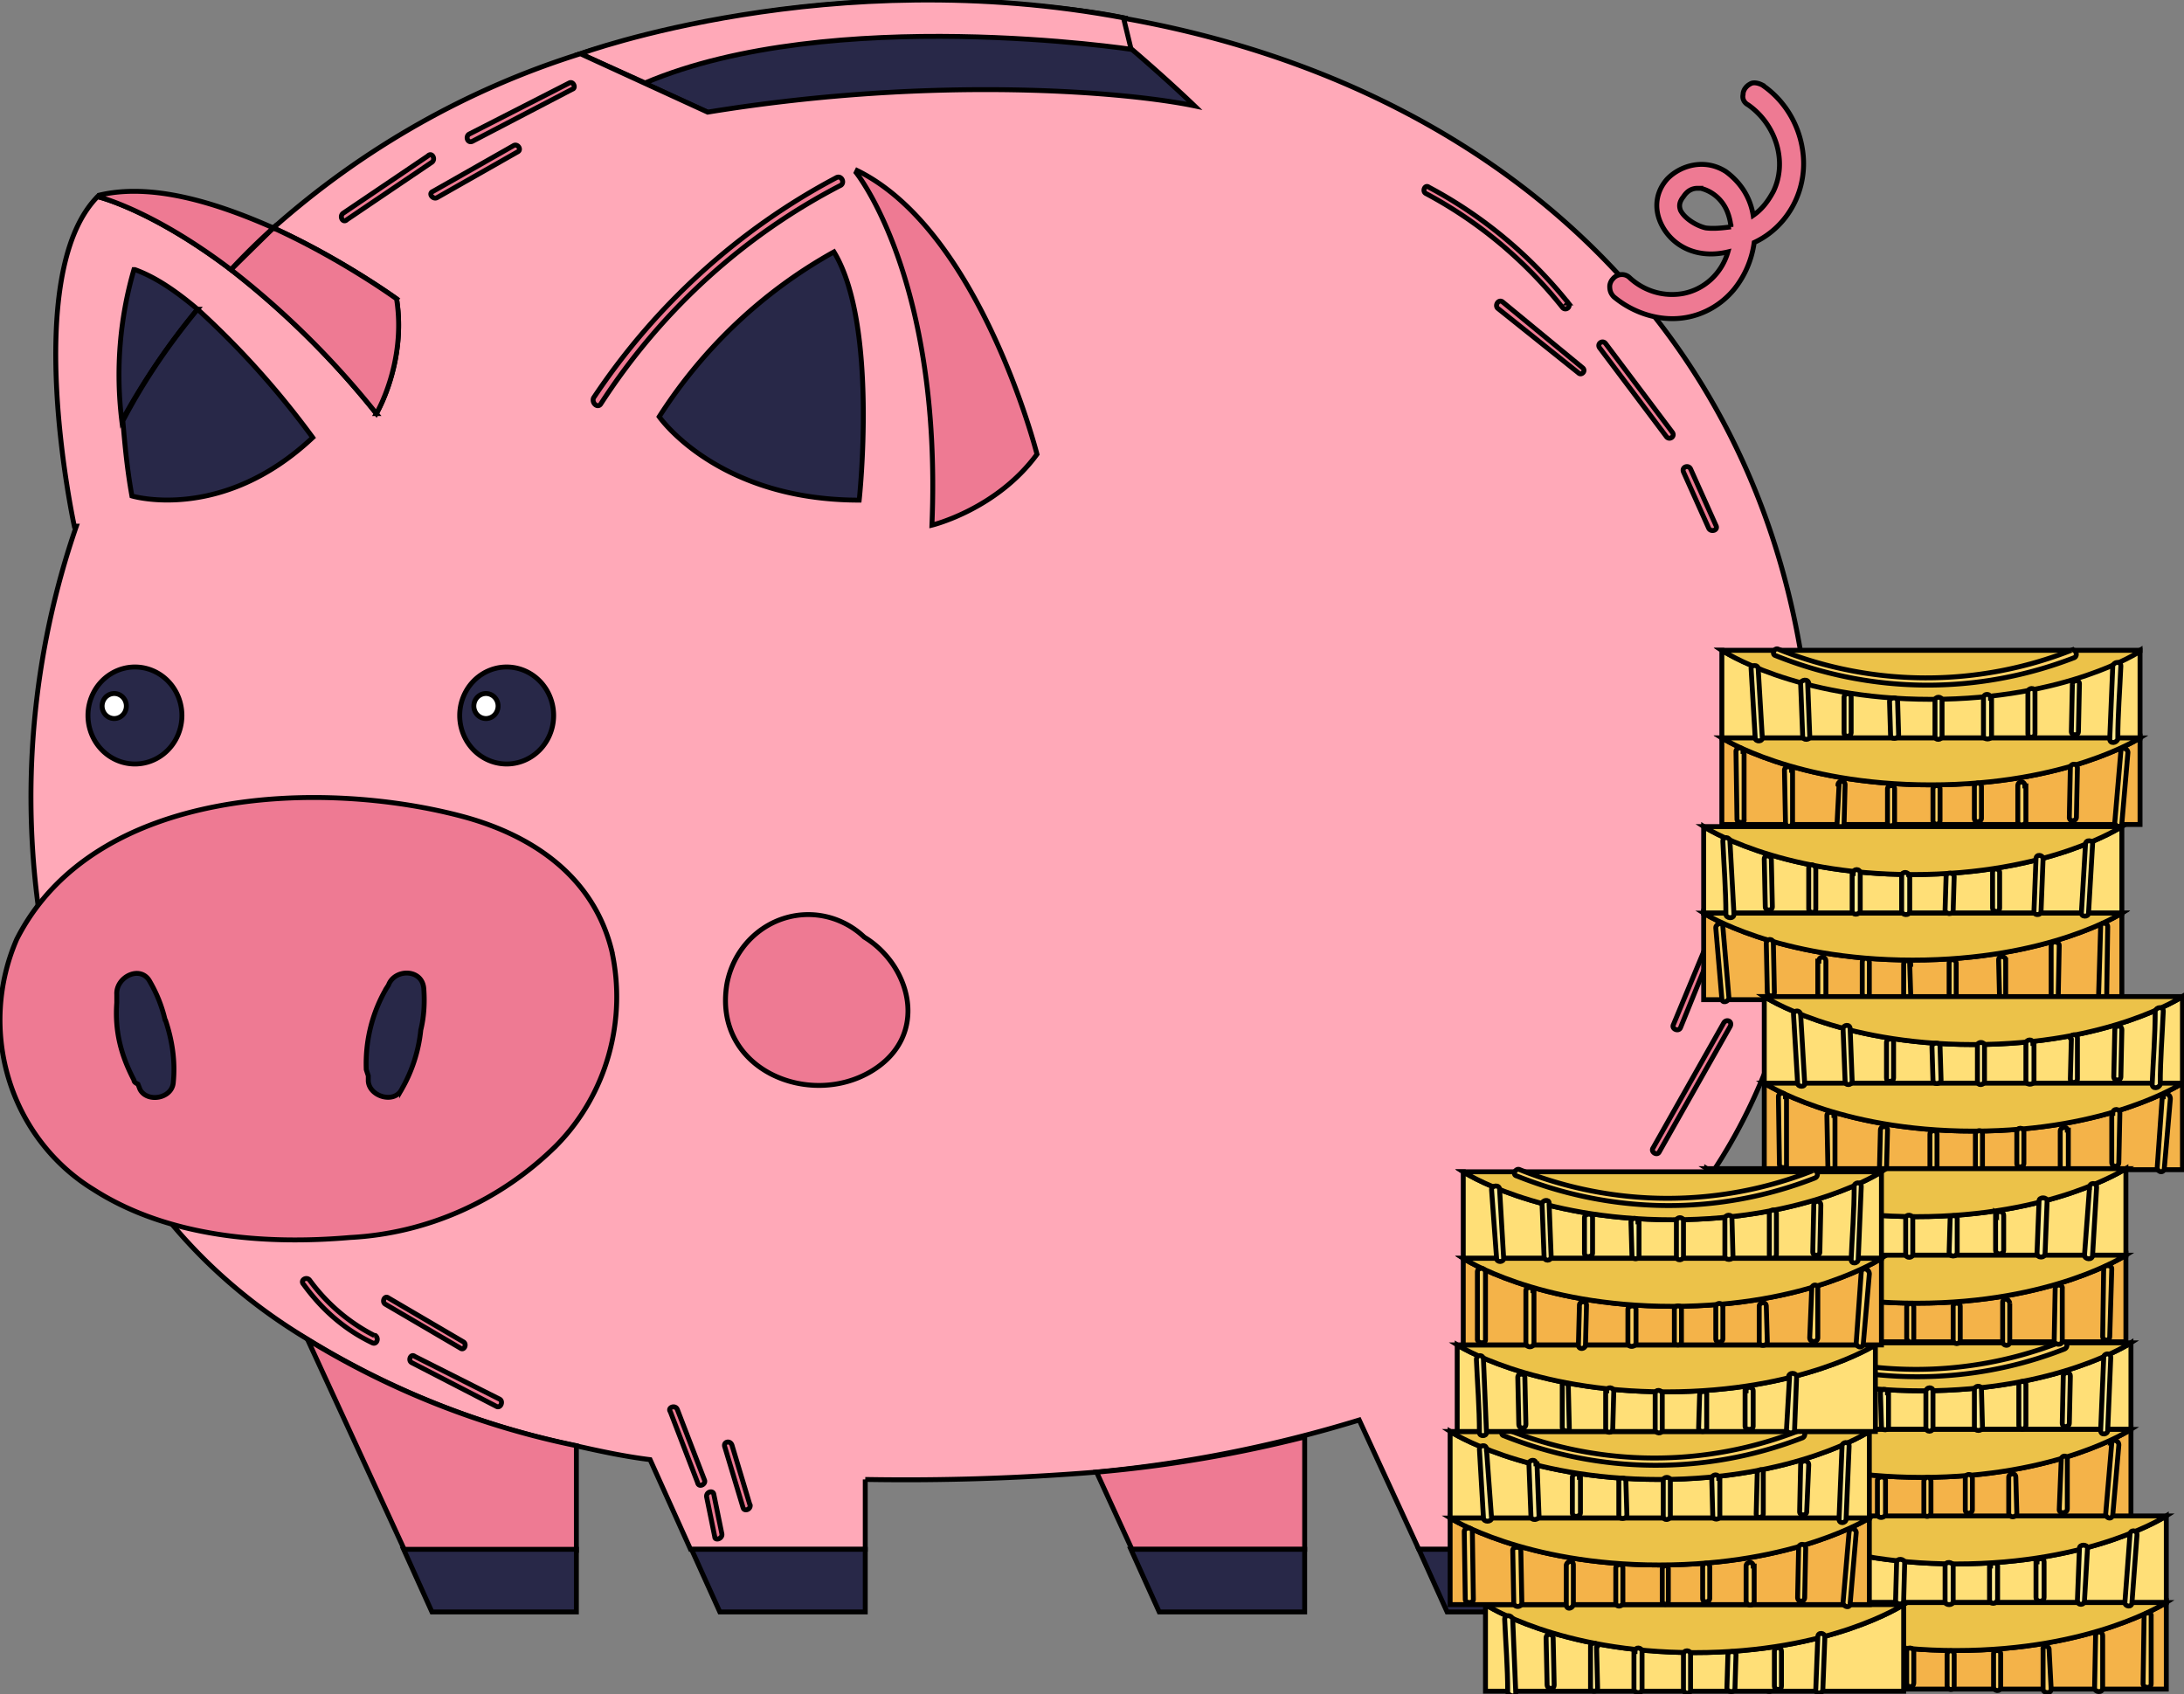 <svg width="446" height="346" xmlns="http://www.w3.org/2000/svg">
 <rect width="100%" height="100%" fill="#808080" stroke="none"/>
 <defs>
  <clipPath id="a">
   <path id="svg_1" d="m0,0l500,0l0,500l-500,0l0,-500z"/>
  </clipPath>
 </defs>
 <g>
  <title>Layer 1</title>
  <g stroke="null" id="svg_2" clip-path="url(#a)">
   <path stroke="null" id="svg_3" display="block" d="m144.931,23.114l-26.404,-12.139s30.323,-10.01 62.503,-10.649c31.973,-0.639 48.888,3.408 48.888,3.408l1.444,6.389s7.014,5.963 12.996,11.713c-13.202,-2.769 -52.395,-6.389 -99.427,1.278z" fill="#282848"/>
   <path stroke="null" id="svg_4" display="block" d="m231.362,10.122s-61.471,-9.371 -99.633,6.815l-13.202,-5.963s50.951,-18.742 111.391,-7.241l1.444,6.389z" fill="#FFA9B8"/>
   <g stroke="null" id="svg_5" display="block">
    <path stroke="null" id="svg_6" d="m229.505,3.946l1.444,5.963s7.014,5.963 12.996,11.713c-13.202,-2.769 -52.395,-6.389 -99.427,1.278l-25.991,-11.926a173.275,178.897 0 0 0 -62.709,35.566c14.027,6.389 25.166,14.482 25.166,14.482c2.063,12.991 -4.126,23.427 -4.126,23.427a174.719,180.388 0 0 0 -29.704,-29.39c-16.296,-12.352 -27.229,-14.908 -27.229,-14.908c-15.884,16.186 -4.744,67.299 -4.744,67.299l0.413,0a159.248,164.415 0 0 0 -7.22,81.569a115.517,119.265 0 0 0 25.991,60.058c7.839,9.584 17.328,17.677 28.26,24.279a173.688,179.323 0 0 0 55.283,21.936c4.744,1.065 9.695,2.13 14.852,2.769l8.251,18.316l35.686,0l0,-14.269a497.547,513.69 0 0 0 47.032,-1.491a276.415,285.383 0 0 0 53.839,-10.649l12.171,26.409l35.48,0l0,-50.688c28.054,-21.936 44.969,-54.947 44.969,-102.227c0,-89.023 -60.027,-145.46 -140.683,-159.73l0,0.213z" fill="#FFA9B8"/>
    <path stroke="null" id="svg_7" d="m359.049,18.854c-1.031,-0.639 -2.063,0.639 -1.238,1.278c6.188,4.259 9.283,12.778 5.776,19.806a15.265,15.76 0 0 1 -6.807,6.815c0,-4.259 -1.65,-7.88 -5.157,-10.223c-6.188,-4.046 -15.058,2.556 -10.314,9.584c3.094,4.472 8.664,4.898 13.821,2.982a16.502,17.038 0 0 1 -2.063,5.75c-4.332,8.093 -14.852,8.945 -21.453,3.195c-0.825,-0.852 -1.857,0.426 -1.031,1.278c6.395,5.75 16.502,5.75 22.278,-1.278c2.063,-2.556 3.507,-5.963 3.713,-9.584a17.946,18.529 0 0 0 6.395,-4.685a16.502,17.038 0 0 0 -4.126,-24.918l0.206,0zm-4.538,28.751c-2.063,0.639 -4.126,1.065 -6.395,0.639c-3.713,-0.639 -9.076,-4.685 -5.57,-9.158c3.919,-5.111 10.314,-0.852 11.758,3.834c0.619,1.491 0.825,2.982 0.825,4.472l-0.619,0.213z" fill="#EE7A93"/>
    <path stroke="null" id="svg_8" d="m341.516,65.069c-4.332,0 -8.664,-1.704 -11.964,-4.472c-0.619,-0.639 -0.825,-1.278 -0.825,-2.13c0,-0.426 0.206,-1.065 0.619,-1.491c0.825,-1.065 2.475,-1.278 3.507,-0.213a12.996,13.417 0 0 0 10.727,3.195a11.758,12.139 0 0 0 9.283,-8.519c-5.363,1.278 -10.108,-0.426 -12.789,-4.259c-2.475,-3.621 -2.269,-7.667 0.413,-10.649c2.682,-2.769 7.632,-4.259 11.964,-1.491c2.888,2.13 4.951,5.111 5.57,8.945c1.857,-1.278 3.094,-2.982 4.126,-4.898c2.888,-5.963 0.619,-13.63 -5.157,-17.677c-0.825,-0.426 -1.238,-1.278 -1.031,-2.13c0,-0.852 0.619,-1.704 1.444,-2.13c0.619,-0.426 1.65,-0.213 2.475,0.213a18.771,19.381 0 0 1 8.251,13.417a17.121,17.677 0 0 1 -9.901,18.742a18.565,19.168 0 0 1 -4.126,9.584a16.502,17.038 0 0 1 -12.583,5.963zm5.157,-26.622c-1.031,0 -2.063,0.426 -2.888,1.704c-1.031,1.278 -0.825,2.13 -0.619,2.769c0.825,1.704 3.3,3.195 5.157,3.621c1.65,0.213 3.507,0 5.157,-0.213a10.314,10.649 0 0 0 -0.619,-2.769a7.839,8.093 0 0 0 -5.57,-5.111l-0.619,0zm-171.625,-3.621c25.166,12.352 36.718,57.929 36.718,57.929c-8.251,11.288 -21.453,14.482 -21.453,14.482c2.063,-50.262 -15.471,-71.985 -15.471,-71.985l0.206,-0.426z" fill="#EE7A93"/>
    <path stroke="null" id="svg_9" d="m170.303,51.439c9.076,14.908 5.157,50.688 5.157,50.688c-29.085,0 -40.843,-17.038 -40.843,-17.038a99.014,102.227 0 0 1 35.686,-33.65zm-142.746,3.621c4.126,1.491 8.251,4.259 12.789,8.093a139.239,143.757 0 0 0 -15.471,22.788a72.404,74.753 0 0 1 2.475,-30.881l0.206,0z" fill="#282848"/>
    <path stroke="null" id="svg_10" d="m117.702,295.293l0,21.297l-35.068,0l-19.803,-43.02a173.894,179.536 0 0 0 55.283,21.723l-0.413,0zm148.728,-1.917l0,23.001l-35.274,0l-7.22,-15.76c14.852,-1.278 29.292,-3.834 42.7,-7.241l-0.206,0z" fill="#EE7A93"/>
    <path stroke="null" id="svg_11" d="m103.468,136.202a9.489,9.797 0 1 1 0,19.806a9.489,9.797 0 0 1 0,-19.806zm-75.911,0a9.489,9.797 0 1 1 0,19.806a9.489,9.797 0 0 1 0,-19.806zm238.872,180.175l0,12.778l-29.704,0l-5.776,-12.778l35.274,0l0.206,0zm-89.732,0l0,12.778l-29.704,0l-5.776,-12.778l35.48,0zm-136.351,-253.225a172.037,177.619 0 0 1 23.516,26.196c-18.565,17.464 -36.924,11.926 -36.924,11.926c-1.031,-5.75 -1.444,-10.649 -1.857,-15.334c4.332,-8.306 9.489,-15.76 15.265,-22.788z" fill="#282848"/>
    <path stroke="null" id="svg_12" d="m80.984,61.023c2.063,12.991 -4.126,23.427 -4.126,23.427a174.1,179.749 0 0 0 -29.704,-29.39l8.664,-8.519c14.027,6.389 25.166,14.482 25.166,14.482z" fill="#EE7A93"/>
    <path stroke="null" id="svg_13" d="m325.219,316.377l0,12.778l-29.704,0l-5.776,-12.778l35.48,0z" fill="#282848"/>
    <path stroke="null" id="svg_14" d="m19.925,39.939c10.933,-2.769 24.341,1.491 35.893,6.602a137.176,141.627 0 0 0 -8.664,8.519c-16.296,-12.352 -27.229,-14.908 -27.229,-14.908l0,-0.213z" fill="#EE7A93"/>
    <path stroke="null" id="svg_15" d="m117.702,316.377l0,12.778l-29.498,0l-5.776,-12.778l35.274,0z" fill="#282848"/>
    <path stroke="null" id="svg_16" d="m25.701,143.443a2.475,2.556 0 1 1 -4.744,0a2.475,2.556 0 0 1 4.744,0zm75.911,0a2.475,2.556 0 1 1 -4.744,0a2.475,2.556 0 0 1 4.744,0z" fill="#FFF"/>
    <path stroke="null" id="svg_17" d="m170.716,36.318a134.701,139.071 0 0 0 -49.507,44.937c-0.413,1.065 0.825,2.13 1.444,1.278c12.377,-19.168 29.292,-34.502 49.095,-44.724c0.825,-0.639 0,-2.13 -1.031,-1.491zm-57.14,197.639a65.597,67.725 0 0 1 -42.081,18.742c-17.328,1.491 -37.13,0 -52.395,-9.797a38.987,40.252 0 0 1 -15.677,-51.113c15.884,-31.307 62.709,-32.798 91.588,-24.918c13.821,3.834 26.198,12.139 29.911,27.261a41.256,42.595 0 0 1 -11.139,39.613l-0.206,0.213z" fill="#EE7A93"/>
    <path stroke="null" id="svg_18" d="m33.746,208.4a26.816,27.686 0 0 0 -3.094,-7.88c-1.857,-3.621 -7.014,-1.065 -6.807,2.556l0,1.704c-0.413,5.75 0.825,10.649 3.507,15.76c0,0.426 0.413,0.639 0.825,0.852l0.413,1.065c1.444,2.769 6.601,1.917 6.807,-1.491c0.413,-4.259 -0.206,-8.519 -1.65,-12.778l0,0.213zm52.189,1.917c0.619,-2.556 0.825,-5.324 0.619,-8.306c-0.206,-4.259 -5.982,-4.259 -7.22,-0.852l-0.413,0.639a28.879,29.816 0 0 0 -4.126,16.612l0.413,1.278l0,1.065c0.206,3.195 5.363,4.685 6.807,1.704a28.879,29.816 0 0 0 3.919,-12.139z" fill="#282848"/>
    <path stroke="null" id="svg_19" d="m176.492,191.362a16.915,17.464 0 0 0 -28.054,9.584c-2.888,17.464 16.915,25.557 29.704,17.677c11.758,-7.241 7.839,-21.51 -1.65,-27.261zm-89.113,-159.517l-17.328,11.713c-0.825,0.639 0,2.13 0.825,1.278l17.328,-11.713c0.825,-0.639 0,-2.13 -0.825,-1.278zm28.879,-14.908l-20.422,10.436c-0.825,0.426 -0.413,1.917 0.619,1.491l20.422,-10.649c0.825,-0.213 0.206,-1.704 -0.619,-1.278zm-11.345,12.778l-16.502,9.371c-1.031,0.426 0,1.704 0.825,1.278l16.502,-9.371c0.825,-0.426 0,-1.704 -0.825,-1.278zm256.819,134.599a129.956,134.173 0 0 1 -8.664,36.844c-0.413,0.852 1.031,1.491 1.444,0.639a131.4,135.664 0 0 0 8.664,-37.057c0,-1.065 -1.444,-1.278 -1.65,-0.426l0.206,0zm-9.695,44.511l-14.44,25.557c-0.619,0.852 0.825,1.704 1.238,0.852l14.44,-25.557c0.619,-1.065 -0.619,-1.704 -1.238,-0.852zm-1.65,-20.445l-8.664,20.871c-0.413,0.852 1.031,1.491 1.444,0.639l8.457,-20.871c0.413,-0.852 -0.825,-1.491 -1.238,-0.639zm-34.861,82.846l0,15.121c0,1.065 1.444,0.852 1.444,0l0,-15.334c0,-1.065 -1.444,-0.852 -1.444,0l0,0.213zm0.825,24.066l-0.413,11.501c0,1.065 1.444,0.852 1.65,0l0.413,-11.501c0,-1.065 -1.444,-1.065 -1.65,0zm-5.157,-11.501c0,-1.065 -1.65,-0.852 -1.65,0l1.238,15.334c0,1.065 1.65,0.852 1.444,0l-1.031,-15.334zm-167.293,18.529l-5.57,-14.482c-0.413,-1.065 -2.063,-0.426 -1.444,0.426l5.57,14.482c0.206,1.065 1.65,0.426 1.444,-0.426zm3.507,10.862l-1.65,-8.093c-0.206,-0.852 -1.65,-0.426 -1.444,0.639l1.65,8.093c0,0.852 1.65,0.426 1.444,-0.639zm5.776,-5.75l-3.713,-12.352c-0.413,-1.065 -1.857,-0.639 -1.444,0.426l3.713,12.352c0.206,0.852 1.65,0.426 1.444,-0.639l0,0.213zm-76.736,-34.715a37.13,38.335 0 0 1 -13.202,-11.288c-0.619,-0.852 -2.063,0 -1.238,0.852c3.713,5.111 8.251,9.158 14.027,11.926c0.825,0.426 1.444,-0.852 0.619,-1.491l-0.206,0zm25.579,12.991l-17.328,-8.732c-0.825,-0.639 -1.444,0.852 -0.619,1.278l17.328,8.945c0.825,0.426 1.444,-1.065 0.619,-1.491zm-7.426,-11.713l-15.265,-8.945c-0.825,-0.639 -1.444,0.852 -0.619,1.278l15.265,8.945c0.825,0.639 1.444,-0.852 0.619,-1.278zm225.67,-212.121a90.763,93.708 0 0 0 -28.467,-23.64c-0.825,-0.639 -1.444,0.852 -0.619,1.278a88.7,91.578 0 0 1 27.848,23.214c0.619,0.852 1.857,0 1.238,-0.852zm21.247,26.409l-13.614,-18.103c-0.619,-0.852 -1.857,0 -1.238,0.852l13.614,18.103c0.619,0.852 1.857,0 1.238,-0.852zm-18.359,-13.204l-16.296,-13.417c-0.825,-0.639 -1.65,0.639 -1.031,1.278l16.502,13.204c0.619,0.639 1.65,-0.426 0.825,-1.065zm27.229,32.159l-5.157,-11.501c-0.413,-0.852 -1.857,-0.426 -1.444,0.639l5.157,11.501c0.413,0.852 2.063,0.426 1.444,-0.639z" fill="#EE7A93"/>
   </g>
   <g stroke="null" id="svg_20" display="block">
    <path stroke="null" id="svg_21" d="m442.386,309.562l0,17.677l-85.606,0l0,-17.677s15.058,9.797 42.7,9.797c27.848,0 42.906,-9.797 42.906,-9.797z" fill="#FFDF77"/>
    <path stroke="null" id="svg_22" d="m356.987,309.562l85.4,0s-15.058,9.797 -42.906,9.797c-27.642,0 -42.7,-9.797 -42.7,-9.797l0.206,0z" fill="#ECC249"/>
    <path stroke="null" id="svg_23" d="m442.386,327.239l0,17.677l-85.606,0l0,-17.677s15.058,9.797 42.7,9.797c27.848,0 42.906,-9.797 42.906,-9.797z" fill="#F4B349"/>
    <path stroke="null" id="svg_24" d="m356.987,327.239l85.4,0s-15.058,9.797 -42.906,9.797c-27.642,0 -42.7,-9.797 -42.7,-9.797l0.206,0z" fill="#ECC249"/>
    <path stroke="null" id="svg_25" d="m434.96,313.395c0,-1.065 1.444,-1.065 1.444,0l-1.031,13.843c0,1.065 -1.444,0.852 -1.444,0l1.031,-13.843zm-10.314,2.769c0,-0.852 1.65,-0.852 1.65,0l-0.619,10.649c0,1.065 -1.444,1.065 -1.444,0l0.413,-10.649zm-8.664,2.769c0,-0.852 1.444,-0.852 1.444,0l0,7.241c0,1.065 -1.65,1.065 -1.65,0l0,-7.241l0.206,0zm-9.489,0.852c0,-0.852 1.444,-0.852 1.444,0l0,6.815c-0.206,1.065 -1.65,1.065 -1.65,0l0,-6.815l0.206,0zm-7.632,0l0,7.241c0,0.852 -1.65,0.852 -1.65,0l0,-7.241c0,-1.065 1.65,-0.852 1.65,0zm-11.552,-0.639c0,-1.065 1.65,-0.852 1.65,0l-0.206,7.667c0,1.065 -1.65,0.852 -1.65,0l0.206,-7.667zm-7.632,-0.852l0,8.306c0,0.852 -1.238,0.852 -1.238,0l-0.206,-8.519c0,-0.852 1.444,-0.852 1.444,0.213zm-8.87,-1.917l0,9.584c0,1.065 -1.238,0.852 -1.238,0l-0.413,-9.584c0,-1.065 1.444,-0.852 1.65,0zm-8.457,-3.621l0.619,14.908c0,0.852 -1.444,0.639 -1.444,-0.213l-0.619,-14.908c0,-0.852 1.444,-0.852 1.444,0l0,0.213z" fill="#FFEA92"/>
    <path stroke="null" id="svg_26" d="m437.848,330.007c0,-0.852 1.65,-0.852 1.444,0l0,13.843c0,1.065 -1.65,0.852 -1.65,0l0.206,-13.843zm-9.901,4.046c0,-1.065 1.444,-1.065 1.444,0l0,10.649c0,1.065 -1.65,0.852 -1.65,0l0.206,-10.649zm-9.489,2.982l0.413,7.88c0,1.065 -1.65,0.852 -1.65,0l0,-8.093c-0.206,-0.852 1.238,-0.852 1.238,0l0,0.213zm-9.901,0.852l0,6.602c0,1.065 -1.444,0.852 -1.444,0l0,-6.815c0,-0.852 1.444,-0.852 1.444,0l0,0.213zm-9.489,0l0,6.389c0,1.065 -1.444,0.852 -1.444,0l0,-6.389c0,-1.065 1.444,-1.065 1.444,0zm-8.251,-0.639l0,6.389c0,1.065 -1.444,1.065 -1.444,0l0,-6.389c0,-1.065 1.444,-0.852 1.444,0zm-10.52,-0.213c0,-1.065 1.65,-0.852 1.65,0l-0.206,7.454c0,0.852 -1.444,0.852 -1.444,0l0,-7.454zm-9.076,-3.408l0,10.01c0,0.852 -1.238,0.852 -1.238,0l-0.413,-10.223c0,-1.065 1.65,-0.852 1.65,0l0,0.213zm-10.314,-3.621l1.238,14.482c0,1.065 -1.444,1.278 -1.444,0.213l-1.238,-14.269c0,-1.065 1.238,-1.278 1.444,-0.426z" fill="#FFD266"/>
    <path stroke="null" id="svg_27" d="m349.767,274.209l0,17.677l85.4,0l0,-17.677s-14.852,9.797 -42.7,9.797s-42.7,-9.797 -42.7,-9.797z" fill="#FFDF77"/>
    <path stroke="null" id="svg_28" d="m435.167,274.209l-85.4,0s14.852,9.797 42.7,9.797s42.7,-9.797 42.7,-9.797z" fill="#ECC249"/>
    <path stroke="null" id="svg_29" d="m349.767,291.885l0,17.677l85.4,0l0,-17.677s-14.852,9.797 -42.7,9.797s-42.7,-9.797 -42.7,-9.797z" fill="#F4B349"/>
    <path stroke="null" id="svg_30" d="m435.167,291.885l-85.4,0s14.852,9.797 42.7,9.797s42.7,-9.797 42.7,-9.797z" fill="#ECC249"/>
    <path stroke="null" id="svg_31" d="m356.987,277.829c0,-0.852 -1.444,-0.852 -1.444,0l1.031,14.056c0,0.852 1.444,0.852 1.444,0l-0.825,-14.056l-0.206,0zm10.314,2.982c0,-1.065 -1.444,-0.852 -1.444,0l0.413,10.649c0,1.065 1.444,1.065 1.444,0l-0.413,-10.649zm8.87,2.769c0,-1.065 -1.65,-0.852 -1.65,0l0,7.241c0,1.065 1.65,0.852 1.65,0l0,-7.241zm9.283,0.852c0,-1.065 -1.444,-0.852 -1.444,0l0.206,6.815c0,1.065 1.65,0.852 1.444,0l0,-6.815l-0.206,0zm7.839,0l0,7.028c0,1.065 1.444,1.065 1.444,0l0,-7.454c0,-0.852 -1.444,-0.852 -1.444,0.213l0,0.213zm11.345,-0.639c0,-1.065 -1.444,-0.852 -1.444,0l0,7.667c0,0.852 1.65,0.852 1.65,0l-0.206,-7.667zm7.632,-0.852l0,8.093c0,1.065 1.444,1.065 1.444,0l0,-8.306c0,-0.852 -1.444,-0.852 -1.444,0l0,0.213zm9.076,-1.917l-0.206,9.584c0,1.065 1.444,0.852 1.444,0l0.206,-9.584c0,-1.065 -1.444,-0.852 -1.444,0zm8.251,-3.621l-0.619,14.695c0,1.065 1.444,0.852 1.444,0l0.619,-14.908c0,-1.065 -1.444,-0.852 -1.444,0l0,0.213z" fill="#FFEA92"/>
    <path stroke="null" id="svg_32" d="m354.099,294.654c0,-1.065 -1.444,-0.852 -1.444,0l0.206,13.843c0,1.065 1.444,0.852 1.444,0l0,-13.843l-0.206,0zm9.901,3.834c0,-0.852 -1.444,-0.852 -1.444,0l0,10.649c0,1.065 1.65,1.065 1.65,0l0,-10.649l-0.206,0zm9.489,3.195l-0.206,7.88c0,1.065 1.444,0.852 1.444,0l0.206,-8.093c0,-1.065 -1.444,-0.852 -1.444,0l0,0.213zm9.901,0.852l0,6.602c0,1.065 1.65,0.852 1.65,0l0,-6.815c0,-1.065 -1.65,-0.852 -1.65,0l0,0.213zm9.489,0l0,6.389c0,1.065 1.444,0.852 1.444,0l0,-6.389c0,-1.278 -1.444,-1.065 -1.444,0zm8.457,-0.639l0,6.389c0,1.065 1.444,0.852 1.444,0l0,-6.389c0,-1.065 -1.444,-1.065 -1.444,0zm10.314,-0.213c0,-1.065 -1.444,-0.852 -1.444,0l0,7.241c0,1.065 1.65,1.065 1.65,0l-0.206,-7.241zm9.283,-3.621l-0.413,10.223c0,0.852 1.65,0.852 1.65,-0.213l0,-10.01c0,-1.065 -1.238,-0.852 -1.238,0zm10.314,-3.408l-1.238,14.482c0,0.852 1.238,1.278 1.444,0.213l1.238,-14.269c0,-1.065 -1.444,-1.278 -1.65,-0.426l0.206,0zm-10.314,-20.658a83.337,86.041 0 0 1 -59.821,-0.213c-0.619,-0.426 -1.444,1.065 -0.413,1.491c19.597,7.667 41.256,7.88 60.853,0.213c1.031,-0.426 0.413,-1.917 -0.413,-1.491l-0.206,0z" fill="#FFD266"/>
    <path stroke="null" id="svg_33" d="m351.623,132.795l0,17.89l85.4,0l0,-17.89s-14.852,9.797 -42.7,9.797s-42.7,-9.797 -42.7,-9.797z" fill="#FFDF77"/>
    <path stroke="null" id="svg_34" d="m437.023,132.795l-85.4,0s14.852,10.01 42.7,10.01s42.7,-9.797 42.7,-9.797l0,-0.213z" fill="#ECC249"/>
    <path stroke="null" id="svg_35" d="m351.623,150.684l0,17.677l85.4,0l0,-17.677s-14.852,9.584 -42.7,9.584s-42.7,-9.584 -42.7,-9.584z" fill="#F4B349"/>
    <path stroke="null" id="svg_36" d="m437.023,150.684l-85.4,0s14.852,9.584 42.7,9.584s42.7,-9.584 42.7,-9.584z" fill="#ECC249"/>
    <path stroke="null" id="svg_37" d="m359.049,136.628c0,-1.065 -1.65,-0.852 -1.444,0l0.825,14.056c0,0.852 1.65,0.852 1.444,-0.213l-0.825,-13.843zm10.314,2.982c0,-1.065 -1.65,-0.852 -1.65,0l0.413,10.649c0,1.065 1.65,0.852 1.444,0l-0.413,-10.649l0.206,0zm8.664,2.769c0,-1.065 -1.444,-0.852 -1.444,0l0,7.241c0,1.065 1.444,0.852 1.444,0l0,-7.241zm9.489,0.852c0,-1.065 -1.65,-0.852 -1.65,0l0.206,6.815c0,1.065 1.65,0.852 1.65,0l-0.206,-6.815zm7.632,0l0,7.028c0,1.065 1.444,0.852 1.444,0l0,-7.241c0,-0.852 -1.444,-0.852 -1.444,0l0,0.213zm11.345,-0.639c0,-1.065 -1.444,-1.065 -1.444,0l0,7.667c0,0.852 1.65,0.852 1.65,0l0,-7.667l-0.206,0zm7.632,-0.852l0,8.093c0,1.065 1.444,0.852 1.444,0l0,-8.519c0,-1.065 -1.444,-0.852 -1.444,0l0,0.426zm9.076,-1.917l-0.206,9.584c0,0.852 1.444,0.852 1.444,0l0.206,-9.797c0,-0.852 -1.444,-0.852 -1.444,0.213zm8.251,-3.834l-0.619,14.908c0,1.065 1.444,0.852 1.65,0c0,-5.111 0.413,-10.01 0.619,-14.908c0,-1.065 -1.444,-0.852 -1.65,0z" fill="#FFEA92"/>
    <path stroke="null" id="svg_38" d="m355.955,153.453c0,-1.065 -1.444,-0.852 -1.444,0l0.206,13.843c0,0.852 1.65,0.852 1.444,0l0,-13.843l-0.206,0zm9.901,3.834c0,-1.065 -1.444,-0.852 -1.444,0l0.206,10.649c0,1.065 1.444,1.065 1.444,0l0,-10.649l-0.206,0zm9.695,3.195l-0.413,7.88c0,1.065 1.444,0.852 1.444,0l0.206,-8.093c0,-1.065 -1.444,-0.852 -1.444,0l0.206,0.213zm9.901,0.639l0,6.815c0,1.065 1.444,0.852 1.444,0l0,-6.815c0,-1.065 -1.444,-0.852 -1.444,0zm9.283,0l0,6.389c0,1.065 1.444,1.065 1.444,0l0,-6.389c0,-1.065 -1.444,-0.852 -1.444,0zm8.457,-0.639l0,6.602c0,1.065 1.444,0.852 1.444,0l0,-6.389c0,-1.065 -1.444,-1.065 -1.444,0l0,-0.213zm10.314,0c0,-1.065 -1.444,-1.065 -1.444,0l0,7.241c0,1.065 1.65,0.852 1.65,0l0,-7.241l-0.206,0zm9.283,-3.621l-0.206,10.01c0,1.065 1.444,0.852 1.444,0l0.206,-10.01c0,-1.065 -1.444,-1.065 -1.444,0zm10.314,-3.408l-1.238,14.482c0,0.852 1.444,1.278 1.444,0.213l1.238,-14.482c0,-0.852 -1.444,-1.278 -1.444,-0.213zm-10.108,-20.658a83.337,86.041 0 0 1 -59.821,-0.213c-0.825,-0.426 -1.444,1.065 -0.619,1.278c19.597,7.88 41.256,8.093 61.059,0.426c0.825,-0.426 0.206,-1.917 -0.619,-1.491z" fill="#FFD266"/>
    <path stroke="null" id="svg_39" d="m433.31,168.787l0,17.677l-85.4,0l0,-17.677s14.852,9.797 42.7,9.797s42.7,-9.797 42.7,-9.797z" fill="#FFDF77"/>
    <path stroke="null" id="svg_40" d="m347.91,168.787l85.4,0s-14.852,9.797 -42.7,9.797s-42.7,-9.797 -42.7,-9.797z" fill="#ECC249"/>
    <path stroke="null" id="svg_41" d="m433.31,186.464l0,17.677l-85.4,0l0,-17.677s14.852,9.584 42.7,9.584s42.7,-9.584 42.7,-9.584z" fill="#F4B349"/>
    <path stroke="null" id="svg_42" d="m347.91,186.464l85.4,0s-14.852,9.584 -42.7,9.584s-42.7,-9.584 -42.7,-9.584z" fill="#ECC249"/>
    <path stroke="null" id="svg_43" d="m425.884,172.408c0,-1.065 1.65,-0.852 1.444,0l-0.825,14.056c0,0.852 -1.65,0.852 -1.444,-0.213l0.825,-13.843zm-10.108,2.982c0,-1.065 1.444,-0.852 1.444,0l-0.413,10.649c0,1.065 -1.65,0.852 -1.444,0l0.413,-10.649zm-8.87,2.769c0,-1.065 1.444,-0.852 1.444,0l0,7.241c0,1.065 -1.444,0.852 -1.444,0l0,-7.241zm-9.489,0.852c0,-1.065 1.65,-0.852 1.65,0l-0.206,6.815c0,1.065 -1.65,0.852 -1.65,0l0.206,-6.815zm-7.426,0l0,7.028c0,1.065 -1.65,0.852 -1.65,0l0,-7.241c0,-0.852 1.444,-0.852 1.444,0l0.206,0.213zm-11.552,-0.639c0,-1.065 1.444,-1.065 1.444,0l0,7.667c-0.206,0.852 -1.65,0.852 -1.65,0l0,-7.667l0.206,0zm-7.632,-0.852l0,8.093c0,1.065 -1.444,0.852 -1.444,0l0,-8.306c0,-1.065 1.238,-0.852 1.444,0l0,0.213zm-9.076,-1.917l0.206,9.584c0,0.852 -1.444,0.852 -1.444,0l-0.206,-9.797c0,-0.852 1.444,-0.852 1.444,0.213zm-8.457,-3.834l0.825,14.908c0,1.065 -1.65,0.852 -1.65,0c0,-5.111 -0.413,-10.01 -0.619,-14.908c0,-1.065 1.444,-0.852 1.444,0z" fill="#FFEA92"/>
    <path stroke="null" id="svg_44" d="m428.978,189.232c0,-1.065 1.444,-0.852 1.444,0l-0.206,13.843c0,0.852 -1.65,0.852 -1.65,0l0.413,-13.843zm-10.108,3.834c0,-1.065 1.65,-0.852 1.65,0l-0.206,10.649c0,1.065 -1.65,1.065 -1.444,0l0,-10.649zm-9.283,2.982l0,8.093c0.206,1.065 -1.238,0.852 -1.238,0l-0.206,-8.093c0,-1.065 1.444,-0.852 1.444,0zm-10.108,0.852l0,6.815c0,1.065 -1.444,0.852 -1.444,0l0,-7.028c0,-1.065 1.444,-0.852 1.444,0l0,0.213zm-9.489,0l0.206,6.389c0,1.065 -1.444,1.065 -1.444,0l0,-6.389c0,-1.065 1.444,-0.852 1.444,0l-0.206,0zm-8.251,-0.426l0,6.389c0,1.065 -1.444,0.852 -1.444,0l0,-6.389c0,-1.065 1.444,-1.065 1.444,0zm-10.314,-0.213c0,-1.065 1.444,-1.065 1.444,0l0,7.241c0,1.065 -1.65,0.852 -1.65,0l0,-7.241l0.206,0zm-9.283,-3.621l0.206,10.01c0,1.065 -1.444,0.852 -1.444,0l-0.206,-10.01c0,-1.065 1.444,-1.065 1.444,0zm-10.314,-3.408l1.238,14.482c0,0.852 -1.444,1.278 -1.444,0.213l-1.238,-14.482c0,-0.852 1.444,-1.278 1.444,-0.213z" fill="#FFD266"/>
    <path stroke="null" id="svg_45" d="m360.287,203.502l0,17.677l85.4,0l0,-17.677s-14.852,9.797 -42.7,9.797s-42.7,-9.797 -42.7,-9.797z" fill="#FFDF77"/>
    <path stroke="null" id="svg_46" d="m445.687,203.502l-85.4,0s14.852,9.797 42.7,9.797s42.7,-9.797 42.7,-9.797z" fill="#ECC249"/>
    <path stroke="null" id="svg_47" d="m360.287,221.178l0,17.677l85.4,0l0,-17.677s-14.852,9.797 -42.7,9.797s-42.7,-9.797 -42.7,-9.797z" fill="#F4B349"/>
    <path stroke="null" id="svg_48" d="m445.687,221.178l-85.4,0s14.852,9.797 42.7,9.797s42.7,-9.797 42.7,-9.797z" fill="#ECC249"/>
    <path stroke="null" id="svg_49" d="m367.713,207.335c0,-1.278 -1.65,-1.065 -1.444,0l0.825,13.843c0,0.852 1.65,0.852 1.444,0l-0.825,-14.056l0,0.213zm10.108,2.769c0,-1.065 -1.444,-0.852 -1.444,0l0.413,10.649c0,1.065 1.444,0.852 1.444,0l-0.413,-10.649zm8.87,2.769c0,-1.065 -1.444,-0.852 -1.444,0l0,7.241c0,1.065 1.444,0.852 1.444,0l0,-7.241zm9.489,0.852c0,-1.065 -1.65,-0.852 -1.65,0l0.206,6.815c0,1.065 1.65,0.852 1.65,0l-0.206,-6.815zm7.632,0l0,7.028c0,1.065 1.444,0.852 1.444,0l0,-7.241c0,-0.852 -1.444,-0.852 -1.444,0l0,0.213zm11.345,-0.639c0,-1.065 -1.444,-0.852 -1.444,0l0,7.667c0,0.852 1.65,0.852 1.65,0l0,-7.667l-0.206,0zm7.839,-0.852l-0.206,8.093c0,1.065 1.444,0.852 1.444,0l0,-8.306c0,-1.065 -1.444,-0.852 -1.444,0l0.206,0.213zm8.87,-1.917l-0.206,9.584c0,0.852 1.444,0.852 1.444,0l0.206,-9.584c0,-1.065 -1.444,-1.065 -1.444,0zm8.251,-3.834c0,5.111 -0.413,10.01 -0.619,14.908c0,1.065 1.444,0.852 1.65,0c0,-5.111 0.413,-10.01 0.619,-14.908c0,-1.065 -1.444,-0.852 -1.65,0z" fill="#FFEA92"/>
    <path stroke="null" id="svg_50" d="m364.619,223.947c0,-1.065 -1.444,-0.852 -1.444,0l0.206,13.843c0,0.852 1.65,0.852 1.444,0l0,-13.843l-0.206,0zm9.901,3.834c0,-0.852 -1.444,-0.852 -1.444,0l0.206,10.649c0,1.065 1.444,1.065 1.444,0l0,-10.649l-0.206,0zm9.489,2.982l-0.206,8.093c0,1.065 1.444,0.852 1.444,0l0.206,-8.093c0,-1.065 -1.444,-0.852 -1.444,0zm10.108,1.065l0,6.602c0,1.065 1.444,0.852 1.444,0l0,-6.815c0,-1.065 -1.444,-0.852 -1.444,0l0,0.213zm9.283,0l0,6.389c0,0.852 1.444,0.852 1.444,0l0,-6.602c0,-1.065 -1.444,-0.852 -1.444,0l0,0.213zm8.457,-0.639l0,6.389c0,1.065 1.444,0.852 1.444,0l0,-6.389c0,-1.065 -1.444,-1.065 -1.444,0zm10.314,-0.426c0,-0.852 -1.444,-0.639 -1.444,0.213l0,7.241c0,1.065 1.65,0.852 1.65,0l0,-7.454l-0.206,0zm9.076,-3.408l0,10.01c0,1.065 1.444,1.065 1.444,0l0.206,-10.01c0,-1.065 -1.444,-1.065 -1.444,0l-0.206,0zm10.314,-3.408l-1.031,14.482c0,0.852 1.238,1.278 1.444,0.213l1.238,-14.269c0,-1.065 -1.444,-1.491 -1.444,-0.426l-0.206,0z" fill="#FFD266"/>
    <path stroke="null" id="svg_51" d="m434.135,238.642l0,17.677l-85.606,0l0,-17.677s15.058,9.797 42.906,9.797c27.642,0 42.7,-9.797 42.7,-9.797z" fill="#FFDF77"/>
    <path stroke="null" id="svg_52" d="m348.735,238.642l85.4,0s-15.058,9.797 -42.7,9.797c-27.848,0 -42.906,-9.797 -42.906,-9.797l0.206,0z" fill="#ECC249"/>
    <path stroke="null" id="svg_53" d="m434.135,256.319l0,17.677l-85.606,0l0,-17.677s15.058,9.797 42.906,9.797c27.642,0 42.7,-9.797 42.7,-9.797z" fill="#F4B349"/>
    <path stroke="null" id="svg_54" d="m348.735,256.319l85.4,0s-15.058,9.797 -42.7,9.797c-27.848,0 -42.906,-9.797 -42.906,-9.797l0.206,0z" fill="#ECC249"/>
    <path stroke="null" id="svg_55" d="m426.709,242.476c0,-1.065 1.444,-1.065 1.444,0l-0.825,13.843c0,1.065 -1.65,0.852 -1.65,0l1.031,-13.843zm-10.314,2.769c0,-0.852 1.65,-0.852 1.65,0l-0.413,10.649c0,1.065 -1.65,1.065 -1.65,0l0.413,-10.649zm-8.664,2.769c0,-0.852 1.444,-0.852 1.444,0.213l0,7.028c0,1.065 -1.65,1.065 -1.65,0l0,-7.454l0.206,0.213zm-9.489,0.852c0,-0.852 1.444,-0.852 1.444,0l0,6.815c0,1.065 -1.65,1.065 -1.65,0l0.206,-6.815zm-7.632,0l0,7.241c0,0.852 -1.444,0.852 -1.444,0l0,-7.241c0,-1.065 1.444,-0.852 1.444,0zm-11.552,-0.639c0,-1.065 1.65,-0.852 1.65,0l-0.206,7.667c0,1.065 -1.65,0.852 -1.444,0l0,-7.667zm-7.632,-0.852l0,8.306c0.206,0.852 -1.238,0.852 -1.238,0l-0.206,-8.519c0,-0.852 1.444,-0.852 1.444,0.213zm-8.87,-1.704l0,9.371c0.206,1.065 -1.238,0.852 -1.238,0l-0.413,-9.584c0,-1.065 1.65,-0.852 1.65,0l0,0.213zm-8.457,-3.834l0.619,14.908c0,0.852 -1.444,0.639 -1.444,-0.213l-0.619,-14.908c0,-0.852 1.444,-0.852 1.444,0l0,0.213z" fill="#FFEA92"/>
    <path stroke="null" id="svg_56" d="m429.597,259.087c0,-0.852 1.65,-0.852 1.65,0l-0.413,13.843c0,1.065 -1.444,0.852 -1.444,0l0.206,-13.843zm-9.901,4.046c0,-1.065 1.65,-0.852 1.444,0l0,10.649c0,1.065 -1.65,0.852 -1.65,0l0.206,-10.649zm-9.283,2.982l0,7.88c0,1.065 -1.444,0.852 -1.444,0l0,-8.093c0,-0.852 1.238,-0.852 1.444,0.213zm-10.108,0.852l0,6.602c0,1.065 -1.444,1.065 -1.444,0l0,-6.815c0,-0.852 1.444,-0.852 1.444,0l0,0.213zm-9.489,0l0,6.389c0,1.065 -1.238,0.852 -1.444,0l0,-6.389c0,-1.065 1.444,-1.065 1.444,0zm-8.251,-0.639l0,6.389c0,1.065 -1.444,1.065 -1.444,0l0,-6.389c0,-1.065 1.444,-0.852 1.444,0zm-10.52,-0.213c0,-1.065 1.65,-0.852 1.65,0l0,7.454c-0.206,0.852 -1.65,0.852 -1.65,0l0,-7.454zm-9.076,-3.408l0,10.01c0.206,1.065 -1.238,0.852 -1.238,0l-0.206,-10.223c0,-1.065 1.444,-0.852 1.444,0l0,0.213zm-10.314,-3.408l1.238,14.269c0,1.065 -1.444,1.278 -1.444,0.426l-1.238,-14.482c0,-1.065 1.444,-1.278 1.444,-0.213z" fill="#FFD266"/>
    <path stroke="null" id="svg_57" d="m388.754,327.665l0,17.677l-85.4,0l0,-17.677s14.852,9.797 42.7,9.797s42.7,-9.797 42.7,-9.797z" fill="#FFDF77"/>
    <path stroke="null" id="svg_58" d="m303.354,327.665l85.4,0s-14.852,9.797 -42.7,9.797s-42.7,-9.797 -42.7,-9.797z" fill="#ECC249"/>
    <path stroke="null" id="svg_59" d="m371.22,334.267c0,-1.065 1.444,-0.852 1.444,0l-0.413,10.649c0,1.065 -1.65,1.065 -1.444,0l0.413,-10.649zm-8.87,2.982c0,-1.065 1.444,-1.065 1.444,0l0,7.028c0,1.065 -1.444,0.852 -1.444,0l0,-7.241l0,0.213zm-9.489,0.639c0,-0.852 1.65,-0.852 1.65,0l-0.206,6.815c0,1.065 -1.65,0.852 -1.65,0l0.206,-6.815zm-7.632,0l0,7.241c0,0.852 -1.444,0.852 -1.444,-0.213l0,-7.028c0,-1.065 1.444,-1.065 1.444,0zm-11.345,-0.639c0,-1.065 1.444,-0.852 1.444,0l0,7.667c0,1.065 -1.65,0.852 -1.65,0l0,-7.667l0.206,0zm-7.839,-0.852l0.206,8.306c0,0.852 -1.444,0.852 -1.444,0l0,-8.519c0,-0.852 1.444,-0.852 1.444,0l-0.206,0.213zm-8.87,-1.917l0.206,9.584c0,1.065 -1.444,0.852 -1.444,0l-0.206,-9.584c0,-1.065 1.444,-0.852 1.444,0zm-8.251,-3.621l0.619,14.908c0,0.852 -1.444,0.639 -1.65,-0.213c0,-5.111 -0.413,-10.01 -0.619,-14.908c0,-1.065 1.444,-0.852 1.65,0l0,0.213z" fill="#FFEA92"/>
    <path stroke="null" id="svg_60" d="m296.134,292.311l0,17.677l85.606,0l0,-17.677s-15.058,9.797 -42.906,9.797c-27.642,0 -42.7,-9.797 -42.7,-9.797z" fill="#FFDF77"/>
    <path stroke="null" id="svg_61" d="m381.74,292.311l-85.606,0s15.058,9.797 42.7,9.797c27.848,0 42.906,-9.797 42.906,-9.797z" fill="#ECC249"/>
    <path stroke="null" id="svg_62" d="m296.134,309.988l0,17.677l85.606,0l0,-17.677s-15.058,9.584 -42.906,9.584c-27.642,0 -42.7,-9.584 -42.7,-9.584z" fill="#F4B349"/>
    <path stroke="null" id="svg_63" d="m381.74,309.988l-85.606,0s15.058,9.584 42.7,9.584c27.848,0 42.906,-9.584 42.906,-9.584z" fill="#ECC249"/>
    <path stroke="null" id="svg_64" d="m303.56,295.932c0,-1.065 -1.444,-0.852 -1.444,0l0.825,14.056c0,0.852 1.65,0.852 1.65,0l-1.031,-14.056zm10.108,2.982c0,-1.065 -1.444,-0.852 -1.444,0l0.413,10.649c0,1.065 1.65,0.852 1.65,0l-0.413,-10.649l-0.206,0zm8.87,2.769c0,-1.065 -1.444,-0.852 -1.444,0l0,7.241c0,1.065 1.65,0.852 1.65,0l0,-7.241l-0.206,0zm9.489,0.852c0,-1.065 -1.65,-0.852 -1.444,0l0,6.815c0,1.065 1.65,0.852 1.65,0l-0.206,-6.815zm7.632,0l0,7.028c0,1.065 1.444,0.852 1.444,0l0,-7.241c0,-0.852 -1.444,-0.852 -1.444,0l0,0.213zm11.345,-0.639c0,-1.065 -1.444,-0.852 -1.444,0l0.206,7.667c0,0.852 1.444,0.852 1.444,0l0,-7.667l-0.206,0zm7.839,-0.852l-0.206,8.093c0,1.065 1.444,0.852 1.444,0l0,-8.306c0.206,-1.065 -1.238,-0.852 -1.238,0l0,0.213zm8.87,-1.917l-0.206,9.584c0,0.852 1.444,0.852 1.444,0l0.413,-9.584c0,-1.065 -1.65,-1.065 -1.65,0zm8.457,-3.834l-0.619,14.908c0,1.065 1.444,0.852 1.444,0l0.619,-14.908c0,-1.065 -1.444,-0.852 -1.444,0z" fill="#FFEA92"/>
    <path stroke="null" id="svg_65" d="m300.672,312.757c0,-1.065 -1.65,-0.852 -1.65,0l0.206,13.843c0,0.852 1.65,0.852 1.65,0l-0.206,-13.843zm9.901,3.834c0,-0.852 -1.65,-0.852 -1.65,0l0.206,10.649c0,1.065 1.65,1.065 1.65,0l-0.206,-10.649zm9.283,3.195l0,7.88c0,1.065 1.238,0.852 1.444,0l0,-8.093c0,-1.065 -1.238,-0.852 -1.444,0l0,0.213zm10.108,0.639l0,6.815c0,1.065 1.444,0.852 1.444,0l0,-7.028c0,-1.065 -1.444,-0.852 -1.444,0l0,0.213zm9.489,0l0,6.389c0,1.065 1.238,1.065 1.238,0l0,-6.389c0,-1.065 -1.238,-0.852 -1.238,0zm8.251,-0.426l0,6.389c0,1.065 1.444,0.852 1.444,0l0,-6.389c0,-1.065 -1.444,-1.065 -1.444,0zm10.314,-0.213c0,-1.065 -1.444,-0.852 -1.444,0l0,7.241c0.206,1.065 1.65,0.852 1.65,0l0,-7.241l-0.206,0zm9.283,-3.621l-0.206,10.01c0,1.065 1.444,1.065 1.444,0l0.206,-10.01c0,-1.065 -1.444,-1.065 -1.444,0zm10.314,-3.408l-1.238,14.482c0,0.852 1.444,1.278 1.444,0.213l1.238,-14.482c0,-0.852 -1.444,-1.278 -1.444,0l0,-0.213zm-10.108,-20.658a83.337,86.041 0 0 1 -59.821,-0.213c-0.825,-0.426 -1.444,1.065 -0.619,1.278c19.597,7.88 41.256,8.093 61.059,0.426c0.825,-0.426 0.413,-1.917 -0.619,-1.491z" fill="#FFD266"/>
    <path stroke="null" id="svg_66" d="m382.978,274.634l0,17.677l-85.4,0l0,-17.677s14.852,9.584 42.7,9.584c27.642,0 42.7,-9.584 42.7,-9.584z" fill="#FFDF77"/>
    <path stroke="null" id="svg_67" d="m297.578,274.634l85.4,0s-15.058,9.584 -42.7,9.584c-27.848,0 -42.7,-9.584 -42.7,-9.584z" fill="#ECC249"/>
    <path stroke="null" id="svg_68" d="m365.238,281.237c0,-1.065 1.65,-1.065 1.65,0l-0.413,10.649c0,1.065 -1.65,0.852 -1.65,0l0.619,-10.649l-0.206,0zm-8.664,2.769c0,-1.065 1.444,-0.852 1.444,0l0,7.241c0,0.852 -1.65,0.852 -1.65,0l0,-7.241l0.206,0zm-9.489,0.852c0,-1.065 1.65,-0.852 1.444,0l0,6.815c0,0.852 -1.65,0.852 -1.65,0l0.206,-6.815zm-7.632,0l0,7.028c0,1.065 -1.444,0.852 -1.444,0l0,-7.241c0,-1.065 1.444,-0.852 1.444,0l0,0.213zm-11.345,-0.852c0,-0.852 1.444,-0.852 1.444,0.213l-0.206,7.454c0,1.065 -1.444,1.065 -1.444,0l0,-7.667l0.206,0zm-7.839,-0.852l0.206,8.519c0,0.852 -1.444,0.639 -1.444,-0.213l0,-8.519c-0.206,-0.852 1.238,-0.639 1.238,0.213zm-8.87,-1.704l0.206,9.371c0,1.065 -1.444,1.065 -1.444,0l-0.206,-9.584c0,-0.852 1.444,-0.852 1.444,0l0,0.213zm-8.457,-3.834l0.619,14.908c0,0.852 -1.444,0.852 -1.444,0c0,-5.111 -0.413,-10.01 -0.619,-14.908c0,-1.065 1.444,-1.065 1.444,0z" fill="#FFEA92"/>
    <path stroke="null" id="svg_69" d="m298.816,239.281l0,17.677l85.4,0l0,-17.677s-14.852,9.797 -42.7,9.797s-42.7,-9.797 -42.7,-9.797z" fill="#FFDF77"/>
    <path stroke="null" id="svg_70" d="m384.215,239.281l-85.4,0s14.852,9.797 42.7,9.797s42.7,-9.797 42.7,-9.797z" fill="#ECC249"/>
    <path stroke="null" id="svg_71" d="m298.816,256.958l0,17.677l85.4,0l0,-17.677s-14.852,9.797 -42.7,9.797s-42.7,-9.797 -42.7,-9.797z" fill="#F4B349"/>
    <path stroke="null" id="svg_72" d="m384.215,256.958l-85.4,0s14.852,9.797 42.7,9.797s42.7,-9.797 42.7,-9.797z" fill="#ECC249"/>
    <path stroke="null" id="svg_73" d="m306.242,242.902c0,-1.065 -1.65,-0.852 -1.65,0l1.031,14.056c0,0.852 1.444,0.852 1.444,0l-0.825,-14.056zm10.108,2.769c0,-0.852 -1.444,-0.639 -1.444,0.213l0.413,10.649c0,1.065 1.444,1.065 1.444,0l-0.413,-10.649l0,-0.213zm8.87,2.982c0,-1.065 -1.65,-0.852 -1.65,0l0,7.241c0,1.065 1.65,0.852 1.65,0l0,-7.241zm9.283,0.852c0,-1.065 -1.444,-0.852 -1.444,0l0.206,6.815c0,1.065 1.65,0.852 1.444,0l0,-6.815l-0.206,0zm7.839,0l0,7.028c0,1.065 1.444,0.852 1.444,0l0,-7.241c0,-0.852 -1.444,-0.852 -1.444,0l0,0.213zm11.345,-0.639c0,-1.065 -1.444,-0.852 -1.444,0l0,7.667c0,0.852 1.65,0.852 1.65,0l-0.206,-7.667zm7.632,-1.065l0,8.519c0,0.852 1.444,0.852 1.444,-0.213l0,-8.306c0,-1.065 -1.444,-0.852 -1.444,0zm9.076,-1.704l-0.206,9.584c0,0.852 1.444,0.852 1.444,0l0.206,-9.584c0,-1.065 -1.444,-1.065 -1.444,0zm8.251,-3.834c0,5.111 -0.413,10.01 -0.619,14.908c0,1.065 1.444,0.852 1.444,0l0.619,-14.908c0,-1.065 -1.444,-0.852 -1.444,0z" fill="#FFEA92"/>
    <path stroke="null" id="svg_74" d="m303.354,259.726c-0.206,-1.065 -1.65,-0.852 -1.65,0l0,13.843c0.206,0.852 1.65,0.852 1.65,0l0,-13.843zm9.695,3.834c0,-0.852 -1.444,-0.852 -1.444,0l0,10.649c0,1.065 1.65,1.065 1.65,0l0,-10.649l-0.206,0zm9.489,3.195l-0.206,7.88c0,1.065 1.444,0.852 1.444,0l0.206,-8.093c0,-1.065 -1.444,-0.852 -1.444,0l0,0.213zm9.901,0.852l0,6.602c0,1.065 1.65,0.852 1.65,0l0,-6.815c0,-1.065 -1.65,-0.852 -1.65,0l0,0.213zm9.489,0l0,6.389c0,0.852 1.444,0.852 1.444,0l0,-6.602c0,-1.065 -1.444,-0.852 -1.444,0l0,0.213zm8.457,-0.639l0,6.389c0,1.065 1.444,0.852 1.444,0l0,-6.389c0,-1.065 -1.444,-1.065 -1.444,0zm10.314,-0.213c0,-1.065 -1.444,-0.852 -1.444,0l0,7.241c0,1.065 1.65,0.852 1.65,0l-0.206,-7.241zm9.283,-3.621l-0.413,10.01c0,1.065 1.65,1.065 1.65,0l0,-10.01c0,-1.065 -1.238,-0.852 -1.238,0zm10.108,-3.408l-1.031,14.482c0,0.852 1.238,1.278 1.444,0.213l1.238,-14.269c0,-1.065 -1.444,-1.491 -1.65,-0.426zm-9.901,-20.658a83.337,86.041 0 0 1 -59.821,-0.213c-0.825,-0.426 -1.65,1.065 -0.619,1.278c19.597,7.88 41.256,8.093 60.853,0.426c1.031,-0.426 0.413,-1.917 -0.413,-1.491z" fill="#FFD266"/>
   </g>
  </g>
 </g>
</svg>